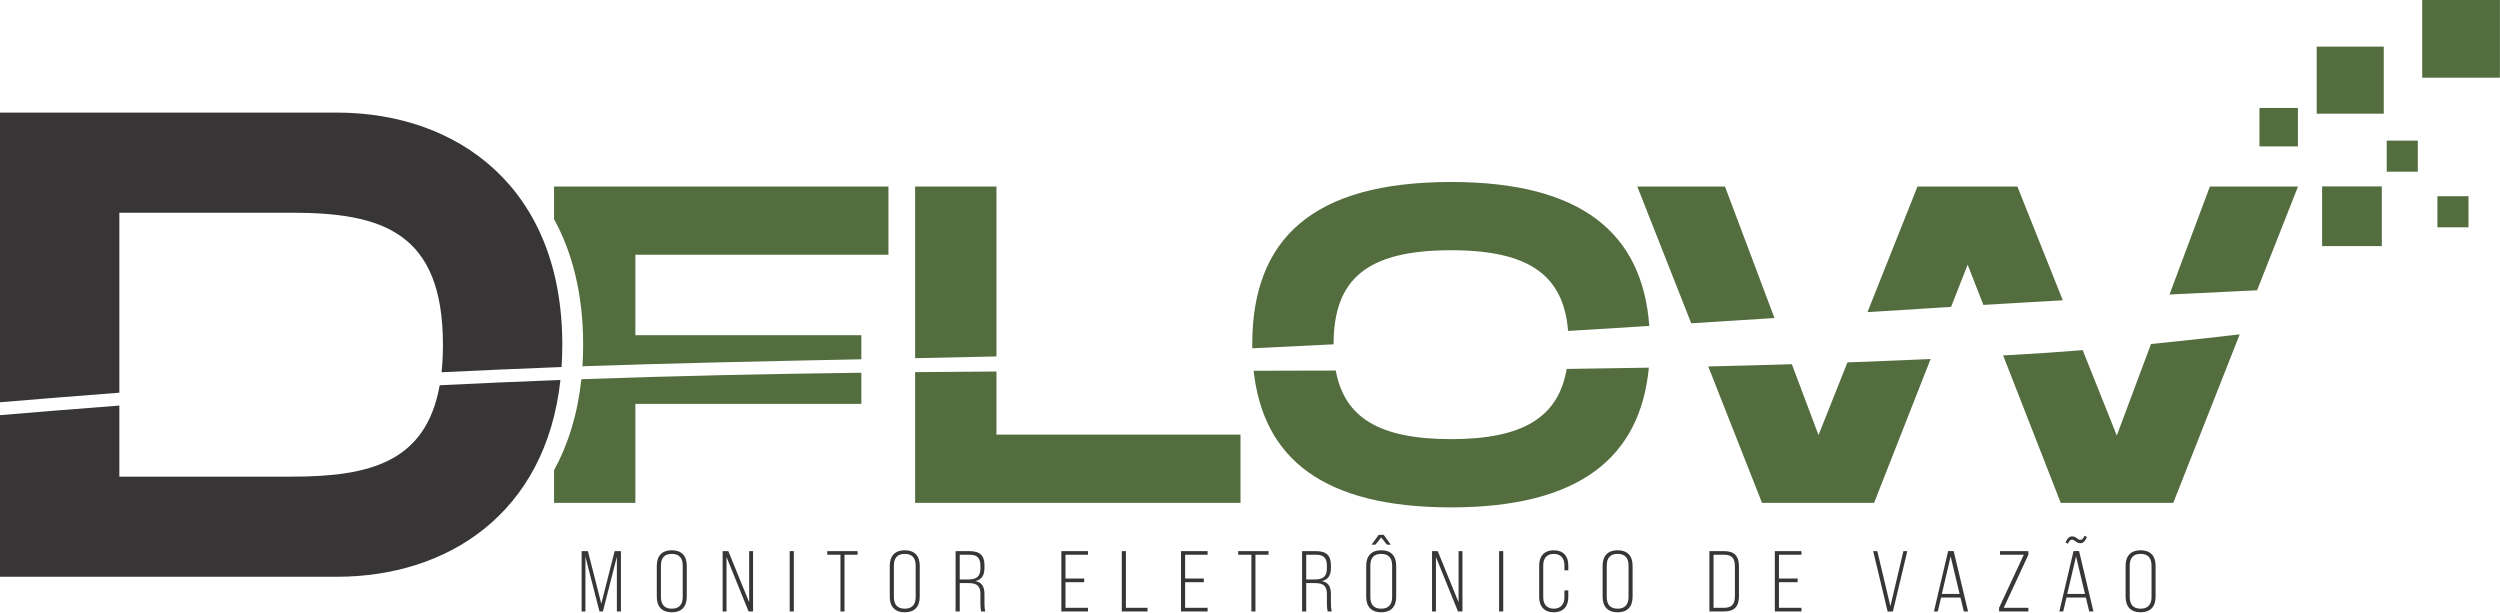 <svg width="856" height="210" viewBox="0 0 856 210" fill="none" xmlns="http://www.w3.org/2000/svg">
<path d="M304.205 87.225V63.86H189.697V75.018C196.009 86.524 199.671 100.82 199.671 118.02C199.671 120.548 199.591 123.012 199.436 125.416C229.627 124.359 262.094 123.686 294.921 123.018V114.769H217.551V87.225H304.205ZM199.058 129.843C197.771 141.886 194.502 152.262 189.697 161.02V172.178H217.551V138.289H294.921V127.624C263.228 128.025 231.322 128.694 199.058 129.843ZM341.188 148.813V127.206C331.917 127.261 322.634 127.332 313.335 127.42V172.178H424.748V148.813H341.188ZM341.188 122.043V63.86H313.335V122.643C322.634 122.451 331.932 122.254 341.188 122.043ZM496.856 173.725C540.695 173.725 561.603 156.725 564.57 125.89C555.175 126.061 545.796 126.201 536.432 126.319C533.652 142.643 521.818 150.359 496.856 150.359C472.156 150.359 460.311 142.916 457.372 126.878C447.996 126.907 438.622 126.927 429.248 126.945C432.555 157.228 453.365 173.725 496.856 173.725ZM564.716 111.6C562.372 79.814 541.509 62.312 496.856 62.312C449.196 62.312 428.771 81.965 428.771 117.864C428.771 118.331 428.776 118.793 428.783 119.255C437.758 118.843 447.07 118.386 456.624 117.891V117.864C456.624 95.736 467.765 85.678 496.856 85.678C523.859 85.678 535.394 94.479 536.912 113.315C546.207 112.749 555.498 112.175 564.716 111.6ZM756.665 63.86L742.837 100.846C753.998 100.276 763.878 99.805 772.827 99.398L786.839 63.86H756.665ZM736.503 117.79L724.789 149.122L713.117 119.891C705.305 120.515 697.574 121.051 689.986 121.472C688.611 121.549 687.24 121.62 685.867 121.694L705.6 172.178H744.131L766.878 114.485C756.788 115.671 746.625 116.788 736.503 117.79ZM706.301 102.819L690.746 63.86H656.548L639.42 106.877C649.403 106.246 658.982 105.645 668.046 105.086L673.724 90.63L679.11 104.409C684.077 104.109 688.856 103.824 693.416 103.559C697.862 103.3 702.149 103.054 706.301 102.819ZM632.569 124.08L622.66 148.967L613.531 124.711C603.965 125.002 594.423 125.254 584.902 125.472L603.318 172.178H641.693L661.039 122.925C651.521 123.354 642.031 123.738 632.569 124.08ZM607.579 108.897L590.629 63.86H560.609L579.078 110.7C588.729 110.093 598.257 109.488 607.579 108.897Z" fill="#536D3F"/>
<path d="M115.337 38.554H0V137.735C12.505 136.694 26.142 135.582 40.867 134.453V72.838H99.898C130.776 72.838 151.663 79.422 151.663 118.02C151.663 121.409 151.5 124.549 151.184 127.46C163.819 126.841 176.881 126.264 190.365 125.748L192.277 125.676C192.443 123.191 192.531 120.639 192.531 118.02C192.531 63.984 156.431 38.554 115.337 38.554ZM0 142.147V197.483H115.337C153.235 197.483 186.885 175.854 191.89 130.107L190.281 130.167C176.604 130.691 163.358 131.276 150.554 131.905C145.864 158.262 126.625 163.2 99.898 163.2H40.867V138.865C26.143 139.994 12.506 141.105 0 142.147Z" fill="#373535"/>
<path fill-rule="evenodd" clip-rule="evenodd" d="M773.636 36.965H786.798V50.127H773.636V36.965Z" fill="#536D3F"/>
<path fill-rule="evenodd" clip-rule="evenodd" d="M793.239 15.963H816.202V38.925H793.239V15.963Z" fill="#536D3F"/>
<path fill-rule="evenodd" clip-rule="evenodd" d="M817.213 58.787H827.853V48.146H817.213V58.787Z" fill="#536D3F"/>
<path fill-rule="evenodd" clip-rule="evenodd" d="M795.09 84.271H815.532V63.828H795.09V84.271Z" fill="#536D3F"/>
<path fill-rule="evenodd" clip-rule="evenodd" d="M834.574 77.83H845.216V67.189H834.574V77.83Z" fill="#536D3F"/>
<path fill-rule="evenodd" clip-rule="evenodd" d="M829.363 26.604H855.967V0H829.363V26.604Z" fill="#536D3F"/>
<path d="M199.154 209.356H200.452V190.622L205.26 209.356H206.441L211.22 190.622V209.356H212.607V188.705H210.453L205.88 206.73L201.307 188.705H199.154V209.356ZM230.019 209.651C233.323 209.651 235.152 207.792 235.152 204.311V193.72C235.152 190.268 233.323 188.41 230.019 188.41C226.744 188.41 224.885 190.268 224.885 193.72V204.311C224.885 207.792 226.744 209.651 230.019 209.651ZM230.019 208.412C227.599 208.412 226.301 207.085 226.301 204.429V193.632C226.301 190.947 227.599 189.649 230.019 189.649C232.438 189.649 233.765 190.947 233.765 193.632V204.429C233.765 207.085 232.438 208.412 230.019 208.412ZM247.431 209.356H248.758V190.711L256.311 209.356H257.845V188.705H256.517V206.229L249.378 188.705H247.431V209.356ZM270.389 209.356H271.805V188.705H270.389V209.356ZM287.772 209.356H289.158V189.944H293.643V188.705H283.258V189.944H287.772V209.356ZM309.786 209.651C313.09 209.651 314.92 207.792 314.92 204.311V193.72C314.92 190.268 313.09 188.41 309.786 188.41C306.512 188.41 304.653 190.268 304.653 193.72V204.311C304.653 207.792 306.512 209.651 309.786 209.651ZM309.786 208.412C307.367 208.412 306.069 207.085 306.069 204.429V193.632C306.069 190.947 307.367 189.649 309.786 189.649C312.206 189.649 313.533 190.947 313.533 193.632V204.429C313.533 207.085 312.206 208.412 309.786 208.412ZM327.199 209.356H328.614V199.65H331.683C334.544 199.65 335.695 200.682 335.695 203.396V206.701C335.695 207.851 335.783 208.678 335.961 209.356H337.376C337.141 208.619 337.082 207.615 337.082 206.701V203.485C337.082 200.771 336.138 199.384 333.984 198.971V198.942C336.138 198.47 337.082 197.024 337.082 194.399V193.543C337.082 190.209 335.489 188.705 331.978 188.705H327.199V209.356ZM328.614 198.411V189.944H331.948C334.603 189.944 335.695 191.035 335.695 193.75V194.664C335.695 197.29 334.427 198.411 331.624 198.411H328.614ZM363.409 209.356H372.525V208.117H364.825V199.355H371.227V198.086H364.825V189.944H372.525V188.705H363.409V209.356ZM384.096 209.356H392.917V208.117H385.512V188.705H384.096V209.356ZM404.37 209.356H413.486V208.117H405.786V199.355H412.188V198.086H405.786V189.944H413.486V188.705H404.37V209.356ZM428.479 209.356H429.866V189.944H434.35V188.705H423.965V189.944H428.479V209.356ZM445.832 209.356H447.248V199.65H450.316C453.178 199.65 454.329 200.682 454.329 203.396V206.701C454.329 207.851 454.417 208.678 454.594 209.356H456.01C455.774 208.619 455.715 207.615 455.715 206.701V203.485C455.715 200.771 454.771 199.384 452.618 198.971V198.942C454.771 198.47 455.715 197.024 455.715 194.399V193.543C455.715 190.209 454.122 188.705 450.611 188.705H445.832V209.356ZM447.248 198.411V189.944H450.582C453.237 189.944 454.329 191.035 454.329 193.75V194.664C454.329 197.29 453.06 198.411 450.257 198.411H447.248ZM469.646 186.492H470.944L472.921 184.014L474.898 186.492H476.195L473.776 183.129H472.065L469.646 186.492ZM472.921 209.651C476.225 209.651 478.054 207.792 478.054 204.311V193.72C478.054 190.268 476.225 188.41 472.921 188.41C469.646 188.41 467.788 190.268 467.788 193.72V204.311C467.788 207.792 469.646 209.651 472.921 209.651ZM472.921 208.412C470.502 208.412 469.204 207.085 469.204 204.429V193.632C469.204 190.947 470.502 189.649 472.921 189.649C475.34 189.649 476.668 190.947 476.668 193.632V204.429C476.668 207.085 475.34 208.412 472.921 208.412ZM490.333 209.356H491.661V190.711L499.213 209.356H500.747V188.705H499.42V206.229L492.28 188.705H490.333V209.356ZM513.292 209.356H514.707V188.705H513.292V209.356ZM531.972 209.651C535.188 209.651 536.987 207.704 536.987 204.488V202.157H535.66V204.518C535.66 207.025 534.244 208.412 532.002 208.412C529.789 208.412 528.403 207.025 528.403 204.518V193.513C528.403 191.006 529.789 189.649 532.002 189.649C534.244 189.649 535.66 191.006 535.66 193.513V195.284H536.987V193.573C536.987 190.327 535.188 188.41 531.972 188.41C528.874 188.41 527.016 190.327 527.016 193.573V204.488C527.016 207.704 528.874 209.651 531.972 209.651ZM553.868 209.651C557.173 209.651 559.002 207.792 559.002 204.311V193.72C559.002 190.268 557.173 188.41 553.868 188.41C550.594 188.41 548.735 190.268 548.735 193.72V204.311C548.735 207.792 550.594 209.651 553.868 209.651ZM553.868 208.412C551.449 208.412 550.151 207.085 550.151 204.429V193.632C550.151 190.947 551.449 189.649 553.868 189.649C556.288 189.649 557.615 190.947 557.615 193.632V204.429C557.615 207.085 556.288 208.412 553.868 208.412ZM585.3 209.356H590.345C593.826 209.356 595.419 207.704 595.419 204.105V193.956C595.419 190.357 593.826 188.705 590.345 188.705H585.3V209.356ZM586.716 208.117V189.944H590.286C592.911 189.944 594.032 191.094 594.032 193.897V204.134C594.032 206.937 592.911 208.117 590.286 208.117H586.716ZM607.698 209.356H616.814V208.117H609.114V199.355H615.516V198.086H609.114V189.944H616.814V188.705H607.698V209.356ZM646.328 209.385H648.128L653.054 188.705H651.727L647.272 207.557L642.788 188.705H641.372L646.328 209.385ZM672.413 209.356H673.859L668.933 188.675H667.044L662.177 209.356H663.504L664.625 204.606H671.263L672.413 209.356ZM664.891 203.367L667.9 190.504L670.968 203.367H664.891ZM684.486 209.356H694.517V208.117H686.079L694.517 189.944V188.705H684.81V189.944H692.953L684.486 208.117V209.356ZM709.48 184.781C709.864 184.781 710.247 185.017 710.572 185.282C711.073 185.666 711.575 185.991 712.342 185.991C713.168 185.991 713.935 185.371 714.584 183.867L713.728 183.453C713.256 184.545 712.843 184.84 712.342 184.84C711.929 184.84 711.575 184.633 711.191 184.338C710.748 183.984 710.247 183.66 709.48 183.66C708.595 183.66 707.857 184.25 707.238 185.754L708.064 186.167C708.506 185.076 708.979 184.781 709.48 184.781ZM715.351 209.356H716.796L711.87 188.675H709.982L705.114 209.356H706.441L707.562 204.606H714.2L715.351 209.356ZM707.828 203.367L710.837 190.504L713.905 203.367H707.828ZM732.94 209.651C736.244 209.651 738.073 207.792 738.073 204.311V193.72C738.073 190.268 736.244 188.41 732.94 188.41C729.665 188.41 727.806 190.268 727.806 193.72V204.311C727.806 207.792 729.665 209.651 732.94 209.651ZM732.94 208.412C730.521 208.412 729.223 207.085 729.223 204.429V193.632C729.223 190.947 730.521 189.649 732.94 189.649C735.359 189.649 736.687 190.947 736.687 193.632V204.429C736.687 207.085 735.359 208.412 732.94 208.412Z" fill="#373535"/>
</svg>
